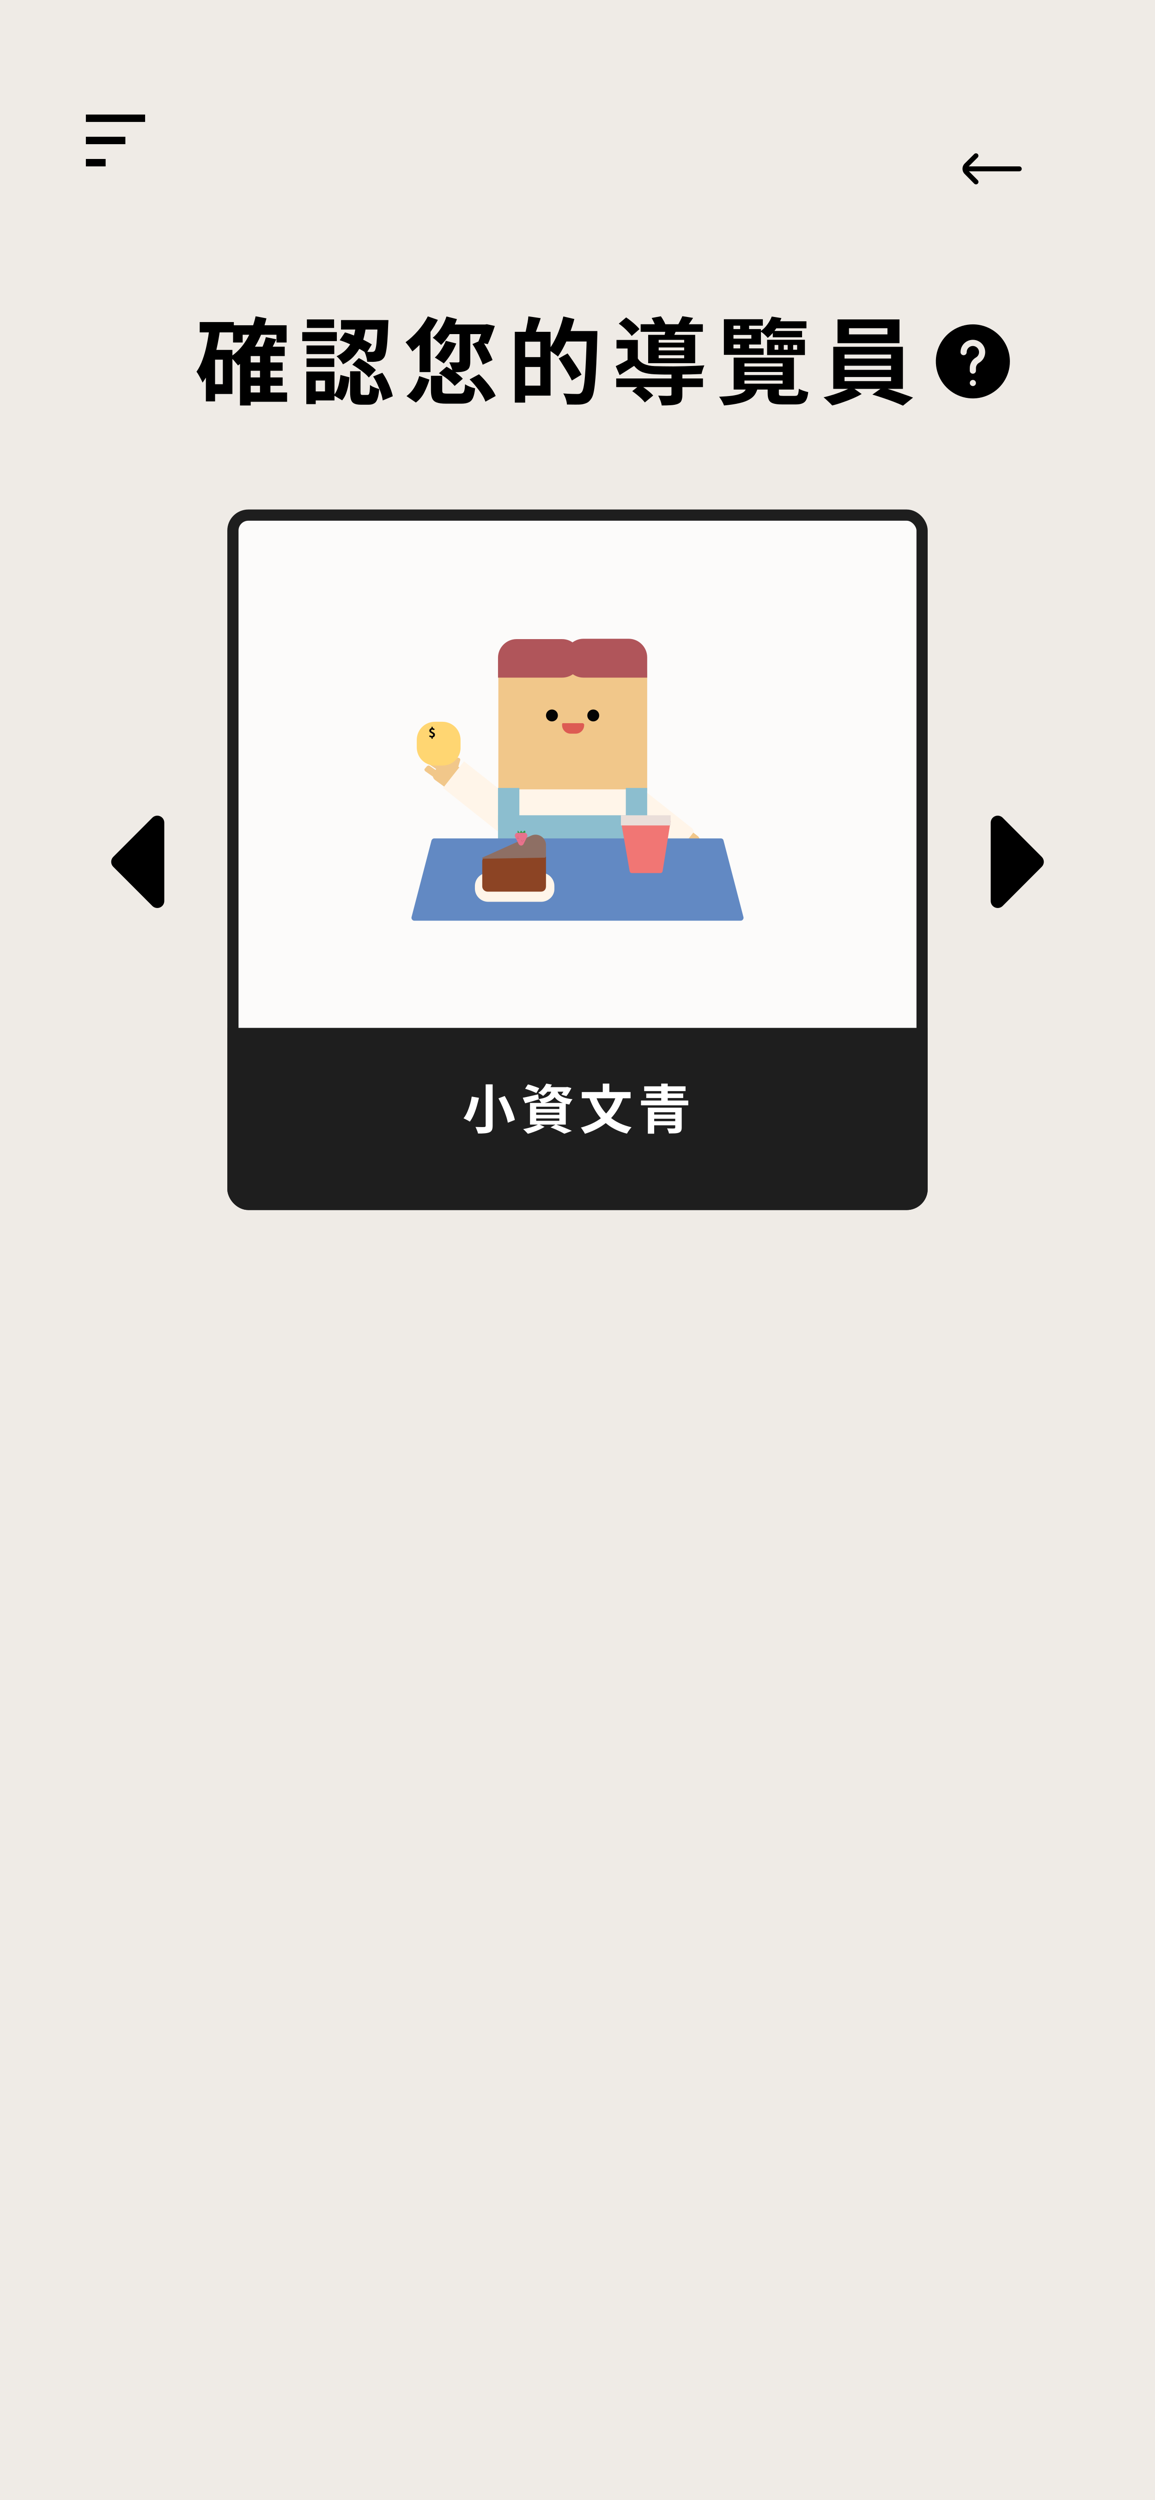 <svg width="390" height="844" viewBox="0 0 390 844" fill="none" xmlns="http://www.w3.org/2000/svg">
<g id="1.7 mobile_guide">
<rect width="390" height="844" fill="#EFEBE6"/>
<g id="guide selection">
<g id="caret-left">
<path id="Vector" d="M55.473 304.149V277.733C55.476 277.263 55.338 276.803 55.079 276.412C54.819 276.021 54.449 275.715 54.015 275.535C53.581 275.355 53.103 275.308 52.643 275.401C52.182 275.493 51.76 275.721 51.429 276.054L38.233 289.274C37.792 289.717 37.545 290.316 37.545 290.941C37.545 291.566 37.792 292.165 38.233 292.608L51.429 305.828C51.76 306.161 52.182 306.389 52.643 306.481C53.103 306.573 53.581 306.527 54.015 306.346C54.449 306.166 54.819 305.861 55.079 305.47C55.338 305.078 55.476 304.618 55.473 304.149Z" fill="black"/>
</g>
<g id="guide">
<g clip-path="url(#clip0_741_3783)">
<rect id="bg" opacity="0.8" x="76.757" y="172" width="236.486" height="236.486" fill="white"/>
<rect id="title" x="76.757" y="347" width="236.486" height="61.486" fill="#1E1E1E"/>
<path id="&#229;&#176;&#143;&#232;&#179;&#135;&#230;&#150;&#135;&#233;&#157;&#146;" d="M163.994 366.056H166.348V379.985C166.348 380.656 166.264 381.159 166.097 381.494C165.929 381.83 165.641 382.088 165.234 382.267C164.815 382.435 164.287 382.543 163.652 382.591C163.029 382.651 162.28 382.675 161.406 382.663C161.37 382.459 161.304 382.219 161.208 381.944C161.112 381.68 161.004 381.411 160.885 381.135C160.777 380.859 160.663 380.626 160.543 380.434C160.938 380.446 161.334 380.458 161.729 380.47C162.125 380.482 162.478 380.488 162.79 380.488C163.101 380.476 163.323 380.47 163.455 380.47C163.646 380.47 163.784 380.434 163.868 380.362C163.952 380.29 163.994 380.164 163.994 379.985V366.056ZM168.307 370.783L170.428 369.992C170.919 370.842 171.393 371.753 171.848 372.724C172.315 373.682 172.723 374.629 173.07 375.563C173.43 376.486 173.687 377.325 173.843 378.08L171.471 379.014C171.351 378.283 171.129 377.451 170.806 376.516C170.494 375.569 170.117 374.599 169.673 373.604C169.242 372.598 168.787 371.657 168.307 370.783ZM159.285 370.189L161.729 370.603C161.526 371.489 161.28 372.436 160.992 373.443C160.705 374.437 160.363 375.39 159.968 376.3C159.585 377.199 159.141 377.984 158.638 378.655C158.458 378.523 158.237 378.385 157.973 378.241C157.721 378.098 157.464 377.966 157.2 377.846C156.948 377.714 156.721 377.606 156.517 377.522C157.008 376.911 157.434 376.186 157.793 375.348C158.165 374.497 158.476 373.622 158.728 372.724C158.979 371.813 159.165 370.968 159.285 370.189ZM177.312 367.547L178.264 366.074C178.672 366.169 179.109 366.295 179.576 366.451C180.044 366.595 180.499 366.751 180.942 366.918C181.398 367.074 181.775 367.224 182.075 367.368L181.104 369.003C180.817 368.859 180.457 368.698 180.026 368.518C179.594 368.326 179.139 368.147 178.66 367.979C178.181 367.811 177.731 367.667 177.312 367.547ZM176.521 370.585C177.18 370.465 177.971 370.297 178.893 370.082C179.828 369.866 180.769 369.65 181.715 369.435L181.913 371.124C181.134 371.376 180.343 371.615 179.541 371.843C178.75 372.059 178.013 372.262 177.33 372.454L176.521 370.585ZM184.483 367.008H191.385V368.536H183.279L184.483 367.008ZM190.881 367.008H191.187L191.511 366.936L192.93 367.314C192.703 367.793 192.433 368.284 192.122 368.788C191.822 369.291 191.528 369.71 191.241 370.046L189.551 369.524C189.791 369.237 190.037 368.883 190.288 368.464C190.54 368.033 190.738 367.631 190.881 367.26V367.008ZM186.334 367.655H188.257C188.174 368.29 188.03 368.871 187.826 369.399C187.622 369.914 187.323 370.375 186.927 370.783C186.544 371.178 186.023 371.525 185.364 371.825C184.717 372.125 183.884 372.376 182.866 372.58C182.782 372.352 182.644 372.089 182.452 371.789C182.26 371.477 182.075 371.232 181.895 371.052C182.758 370.908 183.465 370.735 184.016 370.531C184.567 370.327 184.992 370.094 185.292 369.83C185.603 369.554 185.837 369.237 185.993 368.877C186.149 368.518 186.262 368.111 186.334 367.655ZM188.15 368.105C188.221 368.44 188.341 368.764 188.509 369.075C188.689 369.387 188.958 369.674 189.318 369.938C189.677 370.189 190.181 370.417 190.828 370.621C191.475 370.812 192.307 370.968 193.326 371.088C193.122 371.304 192.918 371.585 192.715 371.933C192.511 372.28 192.355 372.592 192.247 372.867C191.133 372.688 190.216 372.436 189.498 372.113C188.791 371.789 188.233 371.424 187.826 371.016C187.431 370.609 187.125 370.171 186.909 369.704C186.706 369.225 186.544 368.752 186.424 368.284L188.15 368.105ZM184.429 365.804L186.334 366.128C185.987 366.834 185.579 367.517 185.112 368.176C184.645 368.823 184.07 369.423 183.387 369.974C183.195 369.782 182.937 369.59 182.614 369.399C182.302 369.207 182.015 369.057 181.751 368.949C182.41 368.494 182.961 367.991 183.405 367.44C183.848 366.876 184.19 366.331 184.429 365.804ZM181.05 375.599V376.354H188.868V375.599H181.05ZM181.05 377.576V378.367H188.868V377.576H181.05ZM181.05 373.604V374.377H188.868V373.604H181.05ZM178.965 372.328H191.043V379.643H178.965V372.328ZM185.885 380.596L187.682 379.571C188.329 379.799 188.982 380.045 189.641 380.308C190.312 380.56 190.947 380.817 191.546 381.081C192.158 381.333 192.673 381.56 193.092 381.764L190.576 382.735C190.24 382.543 189.821 382.321 189.318 382.07C188.815 381.818 188.269 381.56 187.682 381.297C187.107 381.045 186.508 380.811 185.885 380.596ZM181.913 379.499L183.872 380.398C183.393 380.71 182.83 381.015 182.183 381.315C181.536 381.614 180.871 381.884 180.188 382.123C179.505 382.375 178.858 382.585 178.246 382.753C178.115 382.609 177.953 382.435 177.761 382.231C177.581 382.04 177.39 381.842 177.186 381.638C176.982 381.447 176.803 381.291 176.647 381.171C177.282 381.051 177.923 380.907 178.57 380.74C179.229 380.572 179.846 380.38 180.421 380.164C181.008 379.949 181.506 379.727 181.913 379.499ZM208.1 369.812L210.4 370.495C209.645 372.652 208.669 374.521 207.471 376.103C206.272 377.684 204.846 379.02 203.193 380.111C201.551 381.189 199.652 382.07 197.496 382.753C197.424 382.561 197.304 382.333 197.136 382.07C196.968 381.806 196.795 381.542 196.615 381.279C196.447 381.027 196.285 380.817 196.13 380.65C198.202 380.099 200.018 379.35 201.575 378.403C203.133 377.457 204.451 376.282 205.529 374.88C206.608 373.467 207.465 371.777 208.1 369.812ZM201.144 369.956C201.755 371.741 202.6 373.341 203.678 374.755C204.757 376.168 206.087 377.367 207.668 378.349C209.262 379.332 211.119 380.063 213.24 380.542C213.072 380.71 212.886 380.925 212.683 381.189C212.491 381.452 212.305 381.716 212.126 381.98C211.946 382.255 211.802 382.495 211.694 382.699C209.454 382.123 207.524 381.285 205.907 380.182C204.289 379.068 202.917 377.714 201.791 376.121C200.677 374.527 199.742 372.688 198.987 370.603L201.144 369.956ZM196.453 368.662H212.916V370.765H196.453V368.662ZM203.534 365.804H205.745V369.938H203.534V365.804ZM218.758 373.928H228.643V375.473H220.896V382.717H218.758V373.928ZM227.996 373.928H230.188V380.632C230.188 381.147 230.11 381.53 229.955 381.782C229.811 382.046 229.559 382.243 229.2 382.375C228.828 382.507 228.367 382.585 227.816 382.609C227.265 382.633 226.624 382.645 225.893 382.645C225.845 382.381 225.755 382.088 225.623 381.764C225.503 381.441 225.378 381.159 225.246 380.919C225.545 380.931 225.857 380.943 226.18 380.955C226.504 380.967 226.797 380.973 227.061 380.973C227.325 380.961 227.498 380.955 227.582 380.955C227.75 380.943 227.858 380.913 227.906 380.865C227.966 380.817 227.996 380.728 227.996 380.596V373.928ZM220.106 376.264H228.607V377.666H220.106V376.264ZM216.439 371.519H232.399V373.137H216.439V371.519ZM217.517 366.721H231.482V368.338H217.517V366.721ZM218.218 369.147H230.692V370.675H218.218V369.147ZM220.106 378.493H228.661V379.895H220.106V378.493ZM223.269 365.804H225.461V372.598H223.269V365.804Z" fill="white"/>
<g id="img_petit">
<g id="Group">
<g id="Group_2">
<g id="Group_3">
<g id="Group_4">
<path id="Vector_2" d="M149.949 263.047L152.551 259.618C153.142 258.791 154.324 258.672 155.152 259.264L167.213 268.368C168.041 268.959 168.159 270.142 167.568 270.97L164.966 274.399C164.375 275.226 163.193 275.345 162.365 274.753L150.304 265.649C149.476 265.057 149.358 263.875 149.949 263.047Z" fill="#F1C78A"/>
<path id="Vector_3" d="M155.389 262.22L153.142 265.057C152.314 266.003 150.895 266.24 149.949 265.53L146.875 263.284C146.047 262.692 145.929 261.51 146.52 260.564L150.422 255.598L154.916 258.909C155.98 259.618 156.216 261.037 155.389 262.22Z" fill="#F1C78A"/>
<path id="Vector_4" d="M151.723 257.253L151.014 258.081C150.777 258.318 150.304 258.436 150.068 258.199L147.23 256.189C146.993 255.953 146.875 255.598 147.112 255.361L147.821 254.534C148.058 254.297 148.53 254.179 148.767 254.416L151.605 256.426C151.841 256.544 151.96 256.899 151.723 257.253Z" fill="#F1C78A"/>
<path id="Vector_5" d="M149.831 259.264L149.122 260.091C148.885 260.328 148.412 260.446 148.176 260.209L145.338 258.318C145.101 258.081 144.983 257.726 145.22 257.49L145.929 256.662C146.166 256.426 146.639 256.307 146.875 256.544L149.713 258.554C150.068 258.554 150.068 259.027 149.831 259.264Z" fill="#F1C78A"/>
<path id="Vector_6" d="M148.058 261.392L147.348 262.22C147.112 262.456 146.639 262.574 146.402 262.338L143.564 260.328C143.328 260.091 143.21 259.737 143.446 259.5L144.156 258.672C144.392 258.436 144.865 258.318 145.101 258.554L147.939 260.564C148.294 260.683 148.294 261.037 148.058 261.392Z" fill="#F1C78A"/>
<path id="Vector_7" d="M153.379 260.801L152.196 260.564C151.841 260.446 151.605 260.091 151.723 259.736L152.787 256.071C152.906 255.716 153.26 255.48 153.733 255.598L154.916 255.834C155.27 255.953 155.507 256.307 155.389 256.662L154.324 260.328C154.206 260.682 153.733 260.919 153.379 260.801Z" fill="#F1C78A"/>
</g>
<path id="Vector_8" d="M232.483 282.321L229.763 285.75C229.172 286.578 227.99 286.696 227.162 286.105L215.338 276.763C214.51 276.172 214.392 274.99 214.983 274.162L217.703 270.733C218.294 269.905 219.476 269.787 220.304 270.378L232.128 279.72C232.956 280.311 233.074 281.493 232.483 282.321Z" fill="#F1C78A"/>
<path id="Vector_9" d="M227.044 283.03L229.291 280.311C230.118 279.365 231.537 279.128 232.483 279.838L235.557 282.203C236.385 282.794 236.503 284.095 235.794 284.922L231.774 289.77L227.399 286.341C226.334 285.632 226.216 284.095 227.044 283.03Z" fill="#F1C78A"/>
<path id="Vector_10" d="M230.591 288.115L231.301 287.287C231.537 287.051 232.01 286.932 232.247 287.169L235.085 289.179C235.321 289.416 235.439 289.77 235.203 290.007L234.493 290.834C234.257 291.071 233.784 291.189 233.547 290.953L230.71 288.943C230.355 288.706 230.355 288.351 230.591 288.115Z" fill="#F1C78A"/>
<path id="Vector_11" d="M232.483 286.105L233.192 285.277C233.429 285.041 233.902 284.922 234.138 285.159L236.976 287.169C237.213 287.406 237.331 287.76 237.095 287.997L236.385 288.824C236.149 289.061 235.676 289.179 235.439 288.943L232.483 286.933C232.247 286.696 232.247 286.341 232.483 286.105Z" fill="#F1C78A"/>
<path id="Vector_12" d="M229.054 284.449L230.237 284.804C230.591 284.922 230.828 285.277 230.709 285.632L229.527 289.297C229.409 289.652 228.936 289.889 228.581 289.77L227.399 289.416C226.926 289.297 226.807 288.943 226.926 288.47L228.108 284.804C228.226 284.568 228.581 284.331 229.054 284.449Z" fill="#F1C78A"/>
<path id="Vector_13" d="M234.257 283.976L234.966 283.149C235.203 282.912 235.676 282.794 235.912 283.031L238.75 285.041C238.987 285.277 239.105 285.632 238.868 285.868L238.159 286.696C237.922 286.933 237.449 287.051 237.213 286.814L234.375 284.804C234.02 284.686 234.02 284.331 234.257 283.976Z" fill="#F1C78A"/>
<path id="Vector_14" d="M233.666 279.601L218.412 267.541L211.318 276.527L227.517 289.416L233.784 281.493C234.375 280.902 234.257 280.074 233.666 279.601Z" fill="#FFF5E9"/>
<path id="Vector_15" d="M174.662 271.206L156.689 257.017L149.594 266.003L168.632 281.138L174.899 273.216C175.253 272.625 175.253 271.679 174.662 271.206Z" fill="#FFF5E9"/>
<path id="Vector_16" d="M168.159 266.949H218.53V227.693C218.53 222.135 214.037 217.642 208.48 217.642H178.091C172.652 217.642 168.277 222.017 168.277 227.456V266.949H168.159Z" fill="#F1C78A"/>
<path id="Vector_17" d="M200.321 243.537C201.431 243.537 202.331 242.637 202.331 241.527C202.331 240.417 201.431 239.517 200.321 239.517C199.211 239.517 198.311 240.417 198.311 241.527C198.311 242.637 199.211 243.537 200.321 243.537Z" fill="#040404"/>
<path id="Vector_18" d="M186.368 243.537C187.478 243.537 188.378 242.637 188.378 241.527C188.378 240.417 187.478 239.517 186.368 239.517C185.258 239.517 184.358 240.417 184.358 241.527C184.358 242.637 185.258 243.537 186.368 243.537Z" fill="#040404"/>
<path id="Vector_19" d="M173.716 305.142H212.855C215.929 305.142 218.412 302.659 218.412 299.584V266.476H168.159V299.584C168.159 302.659 170.642 305.142 173.716 305.142Z" fill="#FFF5E9"/>
<path id="Vector_20" d="M196.774 244.128H190.152C189.916 244.128 189.797 244.247 189.797 244.483V244.838C189.797 246.375 191.098 247.676 192.635 247.676H194.409C195.946 247.676 197.247 246.375 197.247 244.838V244.483C197.128 244.365 196.892 244.128 196.774 244.128Z" fill="#DD5B53"/>
<path id="Vector_21" d="M170.169 305.142H216.52C217.584 305.142 218.53 304.314 218.53 303.132V275.226H168.159V303.132C168.159 304.196 169.105 305.142 170.169 305.142Z" fill="#8CBECF"/>
<g id="Group_5">
<path id="Vector_22" d="M149.476 258.436H146.875C143.446 258.436 140.726 255.716 140.726 252.287V249.804C140.726 246.375 143.446 243.656 146.875 243.656H149.358C152.787 243.656 155.507 246.375 155.507 249.804V252.287C155.625 255.716 152.787 258.436 149.476 258.436Z" fill="#FFD672"/>
</g>
<path id="Vector_23" d="M175.372 266.003H168.159V278.655H175.372V266.003Z" fill="#8CBECF"/>
<path id="Vector_24" d="M218.53 266.003H211.318V278.655H218.53V266.003Z" fill="#8CBECF"/>
<path id="Vector_25" d="M189.797 228.757H168.159V222.017C168.159 218.588 170.997 215.75 174.426 215.75H189.797C193.226 215.75 196.064 218.588 196.064 222.017V222.608C196.064 226.037 193.226 228.757 189.797 228.757Z" fill="#B0555A"/>
<path id="Vector_26" d="M218.53 228.757H197.01C193.581 228.757 190.743 225.919 190.743 222.49V221.899C190.743 218.47 193.581 215.632 197.01 215.632H212.263C215.692 215.632 218.53 218.47 218.53 221.899V228.757Z" fill="#B0555A"/>
<path id="Vector_27" d="M244.308 283.74C244.189 283.267 243.835 283.031 243.362 283.031H195.946H194.054H146.639C146.166 283.031 145.811 283.385 145.693 283.74L138.953 309.635C138.835 310.226 139.308 310.818 139.899 310.818H194.054H195.946H250.101C250.693 310.818 251.166 310.226 251.047 309.635L244.308 283.74Z" fill="#6289C3"/>
<path id="Vector_28" d="M182.703 304.432H164.848C162.365 304.432 160.355 302.422 160.355 299.939V299.111C160.355 296.628 162.365 294.618 164.848 294.618H182.703C185.186 294.618 187.196 296.628 187.196 299.111V299.939C187.314 302.422 185.186 304.432 182.703 304.432Z" fill="#FFF5E9"/>
<path id="Vector_29" d="M182.703 301.003H164.612C163.666 301.003 162.838 300.176 162.838 299.23V290.716C162.838 289.77 163.666 288.943 164.612 288.943H184.003C184.24 288.943 184.358 289.061 184.358 289.297V299.23C184.358 300.294 183.649 301.003 182.703 301.003Z" fill="#8C4424"/>
<path id="Vector_30" d="M184.358 289.061C184.358 289.297 184.122 289.534 183.885 289.534L162.838 289.888V289.534L179.392 282.084C181.757 281.02 184.358 282.794 184.358 285.277V289.061Z" fill="#8E6F64"/>
<g id="Group_6">
<path id="Vector_31" d="M177.027 280.429L176.436 281.02L176.081 280.547C176.081 280.429 175.845 280.429 175.845 280.547L175.49 281.138L174.899 280.429C174.899 280.429 174.781 280.429 174.781 280.547V281.257C174.781 281.257 174.781 281.375 174.899 281.375H175.608C175.608 281.375 175.608 281.375 175.726 281.375H176.436H176.554H177.264C177.264 281.375 177.382 281.375 177.382 281.257V280.547C177.145 280.429 177.145 280.429 177.027 280.429Z" fill="#309D47"/>
<path id="Vector_32" d="M176.79 284.922L177.973 282.557C178.328 281.966 177.855 281.138 177.145 281.138H174.78C174.071 281.138 173.598 281.966 173.953 282.557L175.135 284.922C175.49 285.632 176.436 285.632 176.79 284.922Z" fill="#E8728C"/>
<path id="Vector_33" d="M174.662 283.149C174.727 283.149 174.78 283.096 174.78 283.03C174.78 282.965 174.727 282.912 174.662 282.912C174.597 282.912 174.544 282.965 174.544 283.03C174.544 283.096 174.597 283.149 174.662 283.149Z" fill="#BE5F78"/>
<path id="Vector_34" d="M174.899 282.676C174.964 282.676 175.017 282.623 175.017 282.557C175.017 282.492 174.964 282.439 174.899 282.439C174.833 282.439 174.781 282.492 174.781 282.557C174.781 282.623 174.833 282.676 174.899 282.676Z" fill="#BE5F78"/>
<path id="Vector_35" d="M175.135 283.149C175.2 283.149 175.253 283.096 175.253 283.03C175.253 282.965 175.2 282.912 175.135 282.912C175.07 282.912 175.017 282.965 175.017 283.03C175.017 283.096 175.07 283.149 175.135 283.149Z" fill="#BE5F78"/>
<path id="Vector_36" d="M176.081 283.858C176.146 283.858 176.199 283.805 176.199 283.74C176.199 283.675 176.146 283.622 176.081 283.622C176.016 283.622 175.963 283.675 175.963 283.74C175.963 283.805 176.016 283.858 176.081 283.858Z" fill="#BE5F78"/>
<path id="Vector_37" d="M176.317 284.213C176.383 284.213 176.436 284.16 176.436 284.095C176.436 284.029 176.383 283.976 176.317 283.976C176.252 283.976 176.199 284.029 176.199 284.095C176.199 284.16 176.252 284.213 176.317 284.213Z" fill="#BE5F78"/>
<path id="Vector_38" d="M176.672 283.858C176.738 283.858 176.79 283.805 176.79 283.74C176.79 283.675 176.738 283.622 176.672 283.622C176.607 283.622 176.554 283.675 176.554 283.74C176.554 283.805 176.607 283.858 176.672 283.858Z" fill="#BE5F78"/>
</g>
<g id="Group_7">
<path id="Vector_39" d="M223.024 294.736H213.328C212.973 294.736 212.736 294.5 212.618 294.145L209.662 277.118H226.453L223.733 294.145C223.615 294.5 223.378 294.736 223.024 294.736Z" fill="#F17674"/>
<path id="Vector_40" d="M226.453 275.226H209.662V278.655H226.453V275.226Z" fill="#EADED9"/>
</g>
<path id="$" d="M145.904 249.432C145.763 249.432 145.692 249.363 145.692 249.225V248.958C145.455 248.929 145.236 248.852 145.035 248.724C144.916 248.634 144.898 248.524 144.98 248.394C145.028 248.32 145.086 248.279 145.154 248.271C145.221 248.26 145.293 248.279 145.37 248.33C145.531 248.415 145.683 248.457 145.828 248.457C146.116 248.457 146.26 248.333 146.26 248.084C146.26 247.971 146.206 247.87 146.099 247.779C146.034 247.726 145.91 247.651 145.726 247.555C145.678 247.532 145.641 247.514 145.616 247.499C145.415 247.392 145.268 247.289 145.175 247.19C145.039 247.046 144.971 246.875 144.971 246.677C144.971 246.448 145.035 246.257 145.162 246.105C145.292 245.952 145.469 245.855 145.692 245.812V245.528C145.692 245.39 145.763 245.321 145.904 245.321C146.042 245.321 146.112 245.39 146.112 245.528V245.804C146.309 245.829 146.49 245.908 146.654 246.041C146.762 246.14 146.764 246.248 146.663 246.363C146.555 246.485 146.434 246.493 146.298 246.389C146.191 246.327 146.078 246.296 145.959 246.296C145.699 246.296 145.569 246.413 145.569 246.647C145.569 246.746 145.62 246.837 145.722 246.919C145.781 246.967 145.898 247.033 146.073 247.118C146.325 247.239 146.5 247.347 146.599 247.44C146.771 247.601 146.858 247.802 146.858 248.042C146.858 248.277 146.794 248.473 146.667 248.631C146.537 248.792 146.352 248.895 146.112 248.941V249.225C146.112 249.363 146.042 249.432 145.904 249.432Z" fill="black"/>
</g>
</g>
</g>
</g>
</g>
<rect x="78.649" y="173.892" width="232.703" height="232.703" rx="5.203" stroke="#1E1E1E" stroke-width="3.784"/>
</g>
<g id="caret-right">
<path id="Vector_41" d="M334.527 304.149V277.733C334.524 277.263 334.662 276.803 334.921 276.412C335.181 276.021 335.551 275.715 335.985 275.535C336.419 275.355 336.897 275.308 337.357 275.401C337.818 275.493 338.24 275.721 338.571 276.054L351.767 289.274C352.207 289.717 352.455 290.316 352.455 290.941C352.455 291.566 352.207 292.165 351.767 292.608L338.571 305.828C338.24 306.161 337.818 306.389 337.357 306.481C336.897 306.573 336.419 306.527 335.985 306.346C335.551 306.166 335.181 305.861 334.921 305.47C334.662 305.078 334.524 304.618 334.527 304.149Z" fill="black"/>
</g>
</g>
<g id="mobile_headline">
<path id="&#231;&#162;&#186;&#232;&#170;&#141;&#230;&#130;&#168;&#231;&#154;&#132;&#229;&#176;&#142;&#232;&#166;&#189;&#229;&#147;&#161;" d="M83.468 122.352H95.436V125.168H83.468V122.352ZM83.468 127.408H95.436V130.224H83.468V127.408ZM83.404 132.496H96.94V135.632H83.404V132.496ZM78.7 109.808H96.78V115.632H93.356V113.008H81.932V115.632H78.7V109.808ZM87.788 119.664H91.308V134H87.788V119.664ZM84.652 117.04H96.14V120.208H84.652V136.88H81.036V120.368L84.3 117.04H84.652ZM86.316 106.768L89.964 107.472C89.111 110.928 87.884 114.011 86.284 116.72C84.684 119.429 82.711 121.648 80.364 123.376C80.193 123.141 79.948 122.843 79.628 122.48C79.329 122.096 79.009 121.723 78.668 121.36C78.327 120.997 78.028 120.709 77.772 120.496C79.948 119.067 81.751 117.168 83.18 114.8C84.609 112.432 85.655 109.755 86.316 106.768ZM89.772 113.808L93.292 114.544C92.887 115.419 92.471 116.272 92.044 117.104C91.639 117.915 91.265 118.619 90.924 119.216L88.044 118.48C88.343 117.819 88.663 117.051 89.004 116.176C89.345 115.301 89.601 114.512 89.772 113.808ZM67.436 108.72H78.956V112.208H67.436V108.72ZM71.02 118.128H78.476V133.008H71.02V129.712H75.244V121.424H71.02V118.128ZM70.732 110.576L74.316 111.12C74.017 113.424 73.612 115.685 73.1 117.904C72.588 120.101 71.937 122.171 71.148 124.112C70.38 126.032 69.463 127.717 68.396 129.168C68.289 128.869 68.108 128.485 67.852 128.016C67.617 127.547 67.361 127.077 67.084 126.608C66.828 126.139 66.583 125.765 66.348 125.488C67.18 124.315 67.873 122.939 68.428 121.36C69.004 119.781 69.473 118.075 69.836 116.24C70.22 114.405 70.519 112.517 70.732 110.576ZM69.516 118.128H72.62V135.504H69.516V118.128ZM120.236 109.392H123.692C123.543 110.672 123.319 111.963 123.02 113.264C122.743 114.544 122.316 115.781 121.74 116.976C121.164 118.149 120.396 119.259 119.436 120.304C118.497 121.328 117.281 122.224 115.788 122.992C115.596 122.544 115.287 122.053 114.86 121.52C114.433 120.987 114.028 120.571 113.644 120.272C114.924 119.653 115.969 118.928 116.78 118.096C117.591 117.264 118.231 116.368 118.7 115.408C119.169 114.448 119.511 113.456 119.724 112.432C119.959 111.408 120.129 110.395 120.236 109.392ZM114.7 114.864L116.492 112.208C117.559 112.507 118.647 112.891 119.756 113.36C120.887 113.829 121.953 114.32 122.956 114.832C123.98 115.344 124.844 115.824 125.548 116.272L123.724 119.248C123.041 118.736 122.188 118.213 121.164 117.68C120.161 117.125 119.095 116.603 117.964 116.112C116.855 115.6 115.767 115.184 114.7 114.864ZM127.564 108.048H131.148C131.148 108.048 131.148 108.144 131.148 108.336C131.148 108.507 131.137 108.709 131.116 108.944C131.116 109.157 131.105 109.328 131.084 109.456C130.999 111.888 130.892 113.883 130.764 115.44C130.636 116.976 130.476 118.171 130.284 119.024C130.113 119.856 129.889 120.443 129.612 120.784C129.292 121.189 128.961 121.477 128.62 121.648C128.3 121.819 127.916 121.936 127.468 122C127.084 122.085 126.583 122.139 125.964 122.16C125.345 122.16 124.684 122.149 123.98 122.128C123.959 121.595 123.852 121.008 123.66 120.368C123.489 119.707 123.276 119.141 123.02 118.672C123.575 118.736 124.076 118.779 124.524 118.8C124.972 118.8 125.324 118.8 125.58 118.8C125.985 118.821 126.305 118.693 126.54 118.416C126.689 118.203 126.828 117.765 126.956 117.104C127.084 116.421 127.191 115.397 127.276 114.032C127.383 112.667 127.479 110.864 127.564 108.624V108.048ZM118.22 125.328H121.74V132.304C121.74 132.752 121.783 133.04 121.868 133.168C121.953 133.275 122.145 133.328 122.444 133.328C122.508 133.328 122.615 133.328 122.764 133.328C122.913 133.328 123.073 133.328 123.244 133.328C123.415 133.328 123.575 133.328 123.724 133.328C123.895 133.328 124.012 133.328 124.076 133.328C124.289 133.328 124.449 133.253 124.556 133.104C124.663 132.955 124.748 132.645 124.812 132.176C124.876 131.685 124.919 130.949 124.94 129.968C125.153 130.139 125.441 130.32 125.804 130.512C126.188 130.683 126.572 130.843 126.956 130.992C127.361 131.12 127.724 131.237 128.044 131.344C127.937 132.731 127.745 133.808 127.468 134.576C127.212 135.365 126.839 135.899 126.348 136.176C125.879 136.475 125.26 136.624 124.492 136.624C124.343 136.624 124.14 136.624 123.884 136.624C123.649 136.624 123.404 136.624 123.148 136.624C122.892 136.624 122.647 136.624 122.412 136.624C122.177 136.624 121.985 136.624 121.836 136.624C120.855 136.624 120.097 136.485 119.564 136.208C119.052 135.952 118.7 135.515 118.508 134.896C118.316 134.277 118.22 133.435 118.22 132.368V125.328ZM114.956 126.576L117.996 127.376C117.911 128.315 117.772 129.264 117.58 130.224C117.388 131.184 117.132 132.091 116.812 132.944C116.492 133.776 116.065 134.512 115.532 135.152L112.716 133.456C113.164 132.901 113.537 132.261 113.836 131.536C114.135 130.789 114.369 129.989 114.54 129.136C114.732 128.283 114.871 127.429 114.956 126.576ZM118.956 123.12L121.164 120.88C121.847 121.221 122.551 121.627 123.276 122.096C124.001 122.544 124.684 123.024 125.324 123.536C125.985 124.027 126.519 124.496 126.924 124.944L124.524 127.44C124.161 126.971 123.671 126.48 123.052 125.968C122.455 125.456 121.793 124.955 121.068 124.464C120.343 123.952 119.639 123.504 118.956 123.12ZM125.996 127.088L129.1 125.84C129.676 126.651 130.199 127.525 130.668 128.464C131.137 129.403 131.543 130.341 131.884 131.28C132.225 132.197 132.471 133.029 132.62 133.776L129.228 135.184C129.143 134.416 128.94 133.573 128.62 132.656C128.3 131.717 127.916 130.757 127.468 129.776C127.02 128.795 126.529 127.899 125.996 127.088ZM115.148 108.048H129.196V111.248H115.148V108.048ZM103.5 116.624H112.876V119.536H103.5V116.624ZM103.628 107.824H112.812V110.704H103.628V107.824ZM103.5 121.008H112.876V123.888H103.5V121.008ZM102.06 112.112H113.74V115.152H102.06V112.112ZM105.164 125.424H112.94V135.184H105.164V132.144H109.74V128.464H105.164V125.424ZM103.436 125.424H106.604V136.432H103.436V125.424ZM150.764 106.832L154.284 107.728C153.708 109.413 152.94 111.035 151.98 112.592C151.02 114.128 150.007 115.419 148.94 116.464C148.748 116.229 148.471 115.963 148.108 115.664C147.767 115.344 147.415 115.035 147.052 114.736C146.711 114.437 146.401 114.203 146.124 114.032C147.148 113.179 148.065 112.112 148.876 110.832C149.687 109.552 150.316 108.219 150.764 106.832ZM150.54 115.056L154.06 115.952C153.569 117.211 152.94 118.448 152.172 119.664C151.404 120.88 150.625 121.893 149.836 122.704C149.623 122.512 149.324 122.299 148.94 122.064C148.577 121.808 148.204 121.563 147.82 121.328C147.436 121.072 147.105 120.869 146.828 120.72C147.596 120.016 148.3 119.152 148.94 118.128C149.601 117.104 150.135 116.08 150.54 115.056ZM151.468 109.552H164.236V112.784H150.188L151.468 109.552ZM155.148 111.984H158.796V121.968C158.796 122.8 158.7 123.461 158.508 123.952C158.337 124.443 157.964 124.827 157.388 125.104C156.833 125.36 156.183 125.52 155.436 125.584C154.711 125.648 153.857 125.68 152.876 125.68C152.812 125.168 152.663 124.592 152.428 123.952C152.193 123.312 151.948 122.768 151.692 122.32C152.289 122.341 152.876 122.352 153.452 122.352C154.028 122.352 154.412 122.352 154.604 122.352C154.817 122.331 154.956 122.299 155.02 122.256C155.105 122.192 155.148 122.075 155.148 121.904V111.984ZM159.532 116.144L162.668 114.8C163.159 115.483 163.639 116.229 164.108 117.04C164.577 117.851 165.004 118.651 165.388 119.44C165.772 120.208 166.081 120.912 166.316 121.552L162.988 123.12C162.796 122.48 162.508 121.765 162.124 120.976C161.761 120.165 161.356 119.333 160.908 118.48C160.46 117.627 160.001 116.848 159.532 116.144ZM163.244 109.552H163.788L164.396 109.456L167.084 110.032C166.743 111.099 166.348 112.197 165.9 113.328C165.473 114.459 165.079 115.408 164.716 116.176L161.452 115.504C161.751 114.821 162.071 113.957 162.412 112.912C162.753 111.867 163.031 110.896 163.244 110V109.552ZM145.516 126.864H149.324V131.824C149.324 132.272 149.42 132.56 149.612 132.688C149.825 132.816 150.305 132.88 151.052 132.88C151.223 132.88 151.5 132.88 151.884 132.88C152.268 132.88 152.684 132.88 153.132 132.88C153.601 132.88 154.039 132.88 154.444 132.88C154.871 132.88 155.191 132.88 155.404 132.88C155.831 132.88 156.14 132.805 156.332 132.656C156.545 132.507 156.705 132.208 156.812 131.76C156.919 131.312 156.993 130.629 157.036 129.712C157.271 129.883 157.591 130.064 157.996 130.256C158.401 130.448 158.817 130.619 159.244 130.768C159.692 130.896 160.087 131.003 160.428 131.088C160.279 132.453 160.044 133.509 159.724 134.256C159.404 135.024 158.924 135.547 158.284 135.824C157.665 136.123 156.823 136.272 155.756 136.272C155.564 136.272 155.297 136.272 154.956 136.272C154.615 136.272 154.231 136.272 153.804 136.272C153.377 136.272 152.951 136.272 152.524 136.272C152.097 136.272 151.713 136.272 151.372 136.272C151.031 136.272 150.775 136.272 150.604 136.272C149.239 136.272 148.183 136.133 147.436 135.856C146.711 135.6 146.209 135.141 145.932 134.48C145.655 133.84 145.516 132.965 145.516 131.856V126.864ZM148.204 126L150.796 123.792C151.436 124.155 152.108 124.571 152.812 125.04C153.516 125.488 154.167 125.957 154.764 126.448C155.383 126.939 155.884 127.408 156.268 127.856L153.516 130.288C153.153 129.84 152.684 129.36 152.108 128.848C151.532 128.315 150.903 127.803 150.22 127.312C149.537 126.821 148.865 126.384 148.204 126ZM158.572 128.08L161.74 126.352C162.508 127.056 163.255 127.835 163.98 128.688C164.727 129.541 165.399 130.395 165.996 131.248C166.593 132.101 167.052 132.912 167.372 133.68L163.916 135.6C163.66 134.853 163.255 134.043 162.7 133.168C162.145 132.293 161.505 131.419 160.78 130.544C160.076 129.648 159.34 128.827 158.572 128.08ZM141.548 126.96L145.004 128.144C144.556 129.616 143.98 131.045 143.276 132.432C142.593 133.819 141.644 134.971 140.428 135.888L137.26 133.712C138.327 132.923 139.212 131.941 139.916 130.768C140.641 129.573 141.185 128.304 141.548 126.96ZM144.46 106.8L147.852 107.984C147.169 109.307 146.359 110.629 145.42 111.952C144.481 113.275 143.479 114.512 142.412 115.664C141.367 116.795 140.311 117.787 139.244 118.64C139.095 118.384 138.881 118.064 138.604 117.68C138.348 117.275 138.06 116.88 137.74 116.496C137.441 116.112 137.175 115.792 136.94 115.536C138.391 114.491 139.788 113.2 141.132 111.664C142.497 110.107 143.607 108.485 144.46 106.8ZM141.676 113.488L145.292 109.904L145.356 109.936V125.616H141.676V113.488ZM176.076 112.016H185.9V133.552H176.076V130.192H182.444V115.344H176.076V112.016ZM173.836 112.016H177.324V135.92H173.836V112.016ZM175.948 120.56H184.108V123.888H175.948V120.56ZM178.412 106.8L182.572 107.408C182.231 108.496 181.857 109.573 181.452 110.64C181.068 111.707 180.716 112.613 180.396 113.36L177.324 112.656C177.473 112.101 177.612 111.483 177.74 110.8C177.889 110.117 178.028 109.424 178.156 108.72C178.284 108.016 178.369 107.376 178.412 106.8ZM190.124 111.76H199.5V115.28H190.124V111.76ZM198.156 111.76H201.708C201.708 111.76 201.708 111.877 201.708 112.112C201.708 112.325 201.708 112.571 201.708 112.848C201.708 113.125 201.697 113.339 201.676 113.488C201.591 117.093 201.484 120.155 201.356 122.672C201.249 125.168 201.111 127.237 200.94 128.88C200.791 130.501 200.609 131.771 200.396 132.688C200.183 133.605 199.905 134.277 199.564 134.704C199.137 135.323 198.679 135.749 198.188 135.984C197.697 136.219 197.132 136.389 196.492 136.496C195.873 136.581 195.105 136.613 194.188 136.592C193.292 136.592 192.375 136.581 191.436 136.56C191.415 136.027 191.287 135.397 191.052 134.672C190.817 133.968 190.529 133.349 190.188 132.816C191.212 132.901 192.161 132.955 193.036 132.976C193.932 132.997 194.583 133.008 194.988 133.008C195.308 133.008 195.564 132.976 195.756 132.912C195.969 132.827 196.172 132.677 196.364 132.464C196.641 132.187 196.865 131.621 197.036 130.768C197.228 129.893 197.388 128.667 197.516 127.088C197.644 125.509 197.761 123.515 197.868 121.104C197.975 118.693 198.071 115.824 198.156 112.496V111.76ZM190.22 106.832L193.932 107.696C193.527 109.253 193.025 110.811 192.428 112.368C191.852 113.925 191.212 115.397 190.508 116.784C189.825 118.149 189.121 119.344 188.396 120.368C188.183 120.155 187.873 119.909 187.468 119.632C187.084 119.333 186.689 119.045 186.284 118.768C185.9 118.491 185.559 118.277 185.26 118.128C185.964 117.211 186.625 116.155 187.244 114.96C187.884 113.744 188.449 112.443 188.94 111.056C189.452 109.648 189.879 108.24 190.22 106.832ZM188.652 121.008L191.66 119.312C192.193 120.037 192.759 120.837 193.356 121.712C193.953 122.587 194.519 123.44 195.052 124.272C195.585 125.104 196.023 125.84 196.364 126.48L193.1 128.464C192.801 127.803 192.396 127.045 191.884 126.192C191.393 125.339 190.86 124.464 190.284 123.568C189.729 122.651 189.185 121.797 188.652 121.008ZM208.076 127.76H237.356V130.672H208.076V127.76ZM216.332 109.456H237.324V112.016H216.332V109.456ZM226.732 126.032H230.412V133.232C230.412 134.085 230.305 134.757 230.092 135.248C229.9 135.739 229.473 136.112 228.812 136.368C228.172 136.603 227.415 136.741 226.54 136.784C225.665 136.848 224.631 136.88 223.436 136.88C223.372 136.368 223.223 135.803 222.988 135.184C222.753 134.565 222.508 134.021 222.252 133.552C222.764 133.573 223.287 133.595 223.82 133.616C224.353 133.637 224.823 133.648 225.228 133.648C225.633 133.627 225.911 133.616 226.06 133.616C226.316 133.616 226.487 133.584 226.572 133.52C226.679 133.435 226.732 133.307 226.732 133.136V126.032ZM213.484 132.048L216.108 129.936C216.62 130.256 217.153 130.629 217.708 131.056C218.263 131.461 218.796 131.877 219.308 132.304C219.82 132.731 220.236 133.136 220.556 133.52L217.74 135.856C217.463 135.493 217.089 135.077 216.62 134.608C216.151 134.16 215.639 133.712 215.084 133.264C214.529 132.816 213.996 132.411 213.484 132.048ZM208.94 109.264L211.436 107.152C211.969 107.515 212.524 107.931 213.1 108.4C213.697 108.869 214.241 109.339 214.732 109.808C215.244 110.277 215.639 110.715 215.916 111.12L213.292 113.424C213.015 113.019 212.631 112.571 212.14 112.08C211.671 111.568 211.159 111.067 210.604 110.576C210.049 110.085 209.495 109.648 208.94 109.264ZM220.044 107.344L223.148 106.768C223.489 107.237 223.82 107.771 224.14 108.368C224.46 108.944 224.684 109.467 224.812 109.936L221.548 110.576C221.42 110.149 221.207 109.637 220.908 109.04C220.631 108.421 220.343 107.856 220.044 107.344ZM222.412 117.296V118.288H231.02V117.296H222.412ZM222.412 119.92V120.944H231.02V119.92H222.412ZM222.412 114.736V115.664H231.02V114.736H222.412ZM218.86 113.04H234.732V122.608H218.86V113.04ZM215.372 114.768V122.288H211.916V117.648H208.172V114.768H215.372ZM224.876 110.512L228.684 110.768C228.428 111.365 228.183 111.92 227.948 112.432C227.735 112.944 227.543 113.392 227.372 113.776L224.332 113.392C224.46 112.923 224.567 112.432 224.652 111.92C224.759 111.387 224.833 110.917 224.876 110.512ZM230.412 106.736L234.028 107.312C233.644 107.931 233.26 108.507 232.876 109.04C232.513 109.552 232.183 110 231.884 110.384L228.844 109.808C229.121 109.339 229.399 108.827 229.676 108.272C229.975 107.696 230.22 107.184 230.412 106.736ZM215.372 121.008C215.905 121.883 216.652 122.523 217.612 122.928C218.572 123.333 219.735 123.557 221.1 123.6C221.889 123.621 222.817 123.643 223.884 123.664C224.972 123.685 226.135 123.696 227.372 123.696C228.609 123.675 229.857 123.653 231.116 123.632C232.375 123.589 233.58 123.547 234.732 123.504C235.905 123.44 236.94 123.387 237.836 123.344C237.665 123.685 237.484 124.155 237.292 124.752C237.1 125.328 236.961 125.829 236.876 126.256C235.852 126.299 234.647 126.341 233.26 126.384C231.873 126.405 230.433 126.427 228.94 126.448C227.447 126.448 226.017 126.448 224.652 126.448C223.287 126.427 222.103 126.395 221.1 126.352C219.479 126.288 218.103 126.053 216.972 125.648C215.863 125.221 214.913 124.507 214.124 123.504C213.356 124.016 212.567 124.528 211.756 125.04C210.967 125.552 210.124 126.085 209.228 126.64L207.916 123.6C208.663 123.259 209.463 122.864 210.316 122.416C211.191 121.947 212.023 121.477 212.812 121.008H215.372ZM251.372 125.584V126.608H264.268V125.584H251.372ZM251.372 128.464V129.52H264.268V128.464H251.372ZM251.372 122.672V123.728H264.268V122.672H251.372ZM247.724 120.72H268.076V131.504H247.724V120.72ZM259.212 130.384H262.988V132.784C262.988 133.168 263.073 133.413 263.244 133.52C263.436 133.605 263.852 133.648 264.492 133.648C264.641 133.648 264.887 133.648 265.228 133.648C265.591 133.648 265.975 133.648 266.38 133.648C266.785 133.648 267.169 133.648 267.532 133.648C267.895 133.648 268.183 133.648 268.396 133.648C268.737 133.648 268.993 133.595 269.164 133.488C269.335 133.36 269.463 133.125 269.548 132.784C269.633 132.443 269.697 131.92 269.74 131.216C270.103 131.451 270.593 131.675 271.212 131.888C271.852 132.101 272.417 132.261 272.908 132.368C272.78 133.456 272.567 134.299 272.268 134.896C271.991 135.493 271.564 135.909 270.988 136.144C270.433 136.4 269.697 136.528 268.78 136.528C268.631 136.528 268.385 136.528 268.044 136.528C267.724 136.528 267.361 136.528 266.956 136.528C266.572 136.528 266.177 136.528 265.772 136.528C265.388 136.528 265.036 136.528 264.716 136.528C264.417 136.528 264.183 136.528 264.012 136.528C262.753 136.528 261.772 136.411 261.068 136.176C260.385 135.963 259.905 135.579 259.628 135.024C259.351 134.491 259.212 133.744 259.212 132.784V130.384ZM252.172 130.608H255.948C255.735 131.525 255.415 132.336 254.988 133.04C254.561 133.744 253.921 134.341 253.068 134.832C252.215 135.344 251.095 135.76 249.708 136.08C248.321 136.421 246.572 136.688 244.46 136.88C244.332 136.453 244.097 135.941 243.756 135.344C243.436 134.768 243.116 134.299 242.796 133.936C244.609 133.851 246.092 133.733 247.244 133.584C248.396 133.413 249.303 133.2 249.964 132.944C250.647 132.688 251.148 132.368 251.468 131.984C251.788 131.6 252.023 131.141 252.172 130.608ZM260.94 111.728H270.828V113.872H260.94V111.728ZM260.876 108.464H272.3V110.832H260.876V108.464ZM249.932 108.72H252.94V111.728H249.932V108.72ZM249.932 115.12H252.94V118.16H249.932V115.12ZM246.444 111.088H256.94V116.304H246.444V114.32H253.708V113.072H246.444V111.088ZM267.82 116.464V118.064H269.164V116.464H267.82ZM264.652 116.464V118.064H265.964V116.464H264.652ZM261.548 116.464V118.064H262.796V116.464H261.548ZM259.02 114.704H271.788V119.856H259.02V114.704ZM260.588 106.864L263.852 107.376C263.383 108.613 262.785 109.797 262.06 110.928C261.335 112.059 260.396 113.104 259.244 114.064C258.945 113.701 258.551 113.296 258.06 112.848C257.569 112.4 257.121 112.08 256.716 111.888C257.719 111.184 258.529 110.384 259.148 109.488C259.788 108.592 260.268 107.717 260.588 106.864ZM257.58 107.76V109.936H247.66V117.616H257.836V119.792H244.428V107.76H257.58ZM286.668 110.8V112.88H299.66V110.8H286.668ZM282.796 107.824H303.724V115.856H282.796V107.824ZM285.164 123.472V124.848H300.876V123.472H285.164ZM285.164 127.28V128.656H300.876V127.28H285.164ZM285.164 119.696V121.04H300.876V119.696H285.164ZM281.356 117.072H304.876V131.28H281.356V117.072ZM287.564 130.608L290.956 133.008C290.103 133.52 289.1 134.021 287.948 134.512C286.817 135.003 285.644 135.451 284.428 135.856C283.233 136.283 282.092 136.624 281.004 136.88C280.641 136.475 280.172 136.005 279.596 135.472C279.041 134.939 278.54 134.491 278.092 134.128C279.223 133.872 280.385 133.552 281.58 133.168C282.775 132.784 283.905 132.368 284.972 131.92C286.039 131.472 286.903 131.035 287.564 130.608ZM294.572 133.2L297.964 130.8C299.095 131.077 300.289 131.429 301.548 131.856C302.807 132.261 304.023 132.677 305.196 133.104C306.391 133.509 307.425 133.883 308.3 134.224L304.908 136.944C304.076 136.56 303.063 136.133 301.868 135.664C300.695 135.216 299.468 134.779 298.188 134.352C296.929 133.925 295.724 133.541 294.572 133.2Z" fill="black"/>
<g id="interrogation " clip-path="url(#clip1_741_3783)">
<path id="Vector_42" d="M328.5 109.5C326.028 109.5 323.611 110.233 321.555 111.607C319.5 112.98 317.898 114.932 316.952 117.216C316.005 119.501 315.758 122.014 316.24 124.439C316.723 126.863 317.913 129.091 319.661 130.839C321.409 132.587 323.637 133.778 326.061 134.26C328.486 134.742 330.999 134.495 333.284 133.548C335.568 132.602 337.52 131 338.893 128.945C340.267 126.889 341 124.472 341 122C340.996 118.686 339.678 115.509 337.335 113.165C334.991 110.822 331.814 109.504 328.5 109.5ZM328.5 130.333C328.294 130.333 328.093 130.272 327.921 130.158C327.75 130.043 327.616 129.881 327.538 129.69C327.459 129.5 327.438 129.291 327.478 129.088C327.519 128.886 327.618 128.701 327.763 128.555C327.909 128.409 328.095 128.31 328.297 128.27C328.499 128.23 328.708 128.25 328.899 128.329C329.089 128.408 329.252 128.542 329.366 128.713C329.481 128.884 329.542 129.086 329.542 129.292C329.542 129.568 329.432 129.833 329.237 130.028C329.041 130.224 328.776 130.333 328.5 130.333ZM330.51 122.527C330.203 122.719 329.952 122.989 329.782 123.309C329.612 123.629 329.529 123.989 329.542 124.351V125.125C329.542 125.401 329.432 125.666 329.237 125.862C329.041 126.057 328.776 126.167 328.5 126.167C328.224 126.167 327.959 126.057 327.763 125.862C327.568 125.666 327.458 125.401 327.458 125.125V124.351C327.443 123.616 327.625 122.89 327.984 122.249C328.344 121.608 328.869 121.075 329.504 120.705C329.889 120.493 330.197 120.165 330.384 119.767C330.571 119.37 330.628 118.923 330.546 118.492C330.465 118.08 330.263 117.703 329.966 117.407C329.669 117.111 329.291 116.91 328.879 116.83C328.579 116.775 328.27 116.786 327.975 116.863C327.679 116.94 327.404 117.081 327.169 117.276C326.934 117.471 326.745 117.715 326.615 117.992C326.485 118.268 326.417 118.57 326.417 118.875C326.417 119.151 326.307 119.416 326.112 119.612C325.916 119.807 325.651 119.917 325.375 119.917C325.099 119.917 324.834 119.807 324.638 119.612C324.443 119.416 324.333 119.151 324.333 118.875C324.334 118.14 324.528 117.418 324.897 116.783C325.267 116.148 325.797 115.621 326.436 115.257C327.074 114.893 327.797 114.704 328.532 114.71C329.267 114.716 329.987 114.916 330.62 115.29C331.253 115.663 331.775 116.198 332.135 116.839C332.494 117.48 332.677 118.205 332.666 118.94C332.655 119.674 332.45 120.393 332.071 121.023C331.693 121.653 331.154 122.172 330.51 122.527Z" fill="black"/>
</g>
</g>
<g id="icon_menu" clip-path="url(#clip2_741_3783)">
<path id="Vector_43" d="M49 38.667V41.167H29V38.667H49ZM29 56.167H35.667V53.667H29V56.167ZM29 48.667H42.333V46.167H29V48.667Z" fill="black"/>
</g>
<g id="icon_arrow_left" clip-path="url(#clip3_741_3783)">
<path id="Vector_44" d="M325.733 58.742L328.958 62C329.036 62.078 329.128 62.14 329.23 62.182C329.331 62.225 329.44 62.246 329.55 62.246C329.66 62.246 329.769 62.225 329.87 62.182C329.972 62.14 330.064 62.078 330.142 62C330.22 61.922 330.282 61.83 330.324 61.729C330.366 61.627 330.388 61.518 330.388 61.408C330.388 61.298 330.366 61.189 330.324 61.088C330.282 60.986 330.22 60.894 330.142 60.817L327.175 57.833H344.167C344.388 57.833 344.6 57.745 344.756 57.589C344.912 57.433 345 57.221 345 57C345 56.779 344.912 56.567 344.756 56.411C344.6 56.254 344.388 56.167 344.167 56.167H327.125L330.142 53.15C330.289 52.995 330.372 52.789 330.372 52.575C330.372 52.361 330.289 52.155 330.142 52C330.064 51.922 329.972 51.86 329.87 51.818C329.769 51.775 329.66 51.753 329.55 51.753C329.44 51.753 329.331 51.775 329.23 51.818C329.128 51.86 329.036 51.922 328.958 52L325.733 55.208C325.265 55.677 325.002 56.312 325.002 56.975C325.002 57.637 325.265 58.273 325.733 58.742Z" fill="black"/>
</g>
</g>
<defs>
<clipPath id="clip0_741_3783">
<rect x="76.757" y="172" width="236.486" height="236.486" rx="7.095" fill="white"/>
</clipPath>
<clipPath id="clip1_741_3783">
<rect width="25" height="25" fill="white" transform="translate(316 109.5)"/>
</clipPath>
<clipPath id="clip2_741_3783">
<rect width="20" height="20" fill="white" transform="translate(29 37)"/>
</clipPath>
<clipPath id="clip3_741_3783">
<rect width="20" height="20" fill="white" transform="translate(325 47)"/>
</clipPath>
</defs>
</svg>
